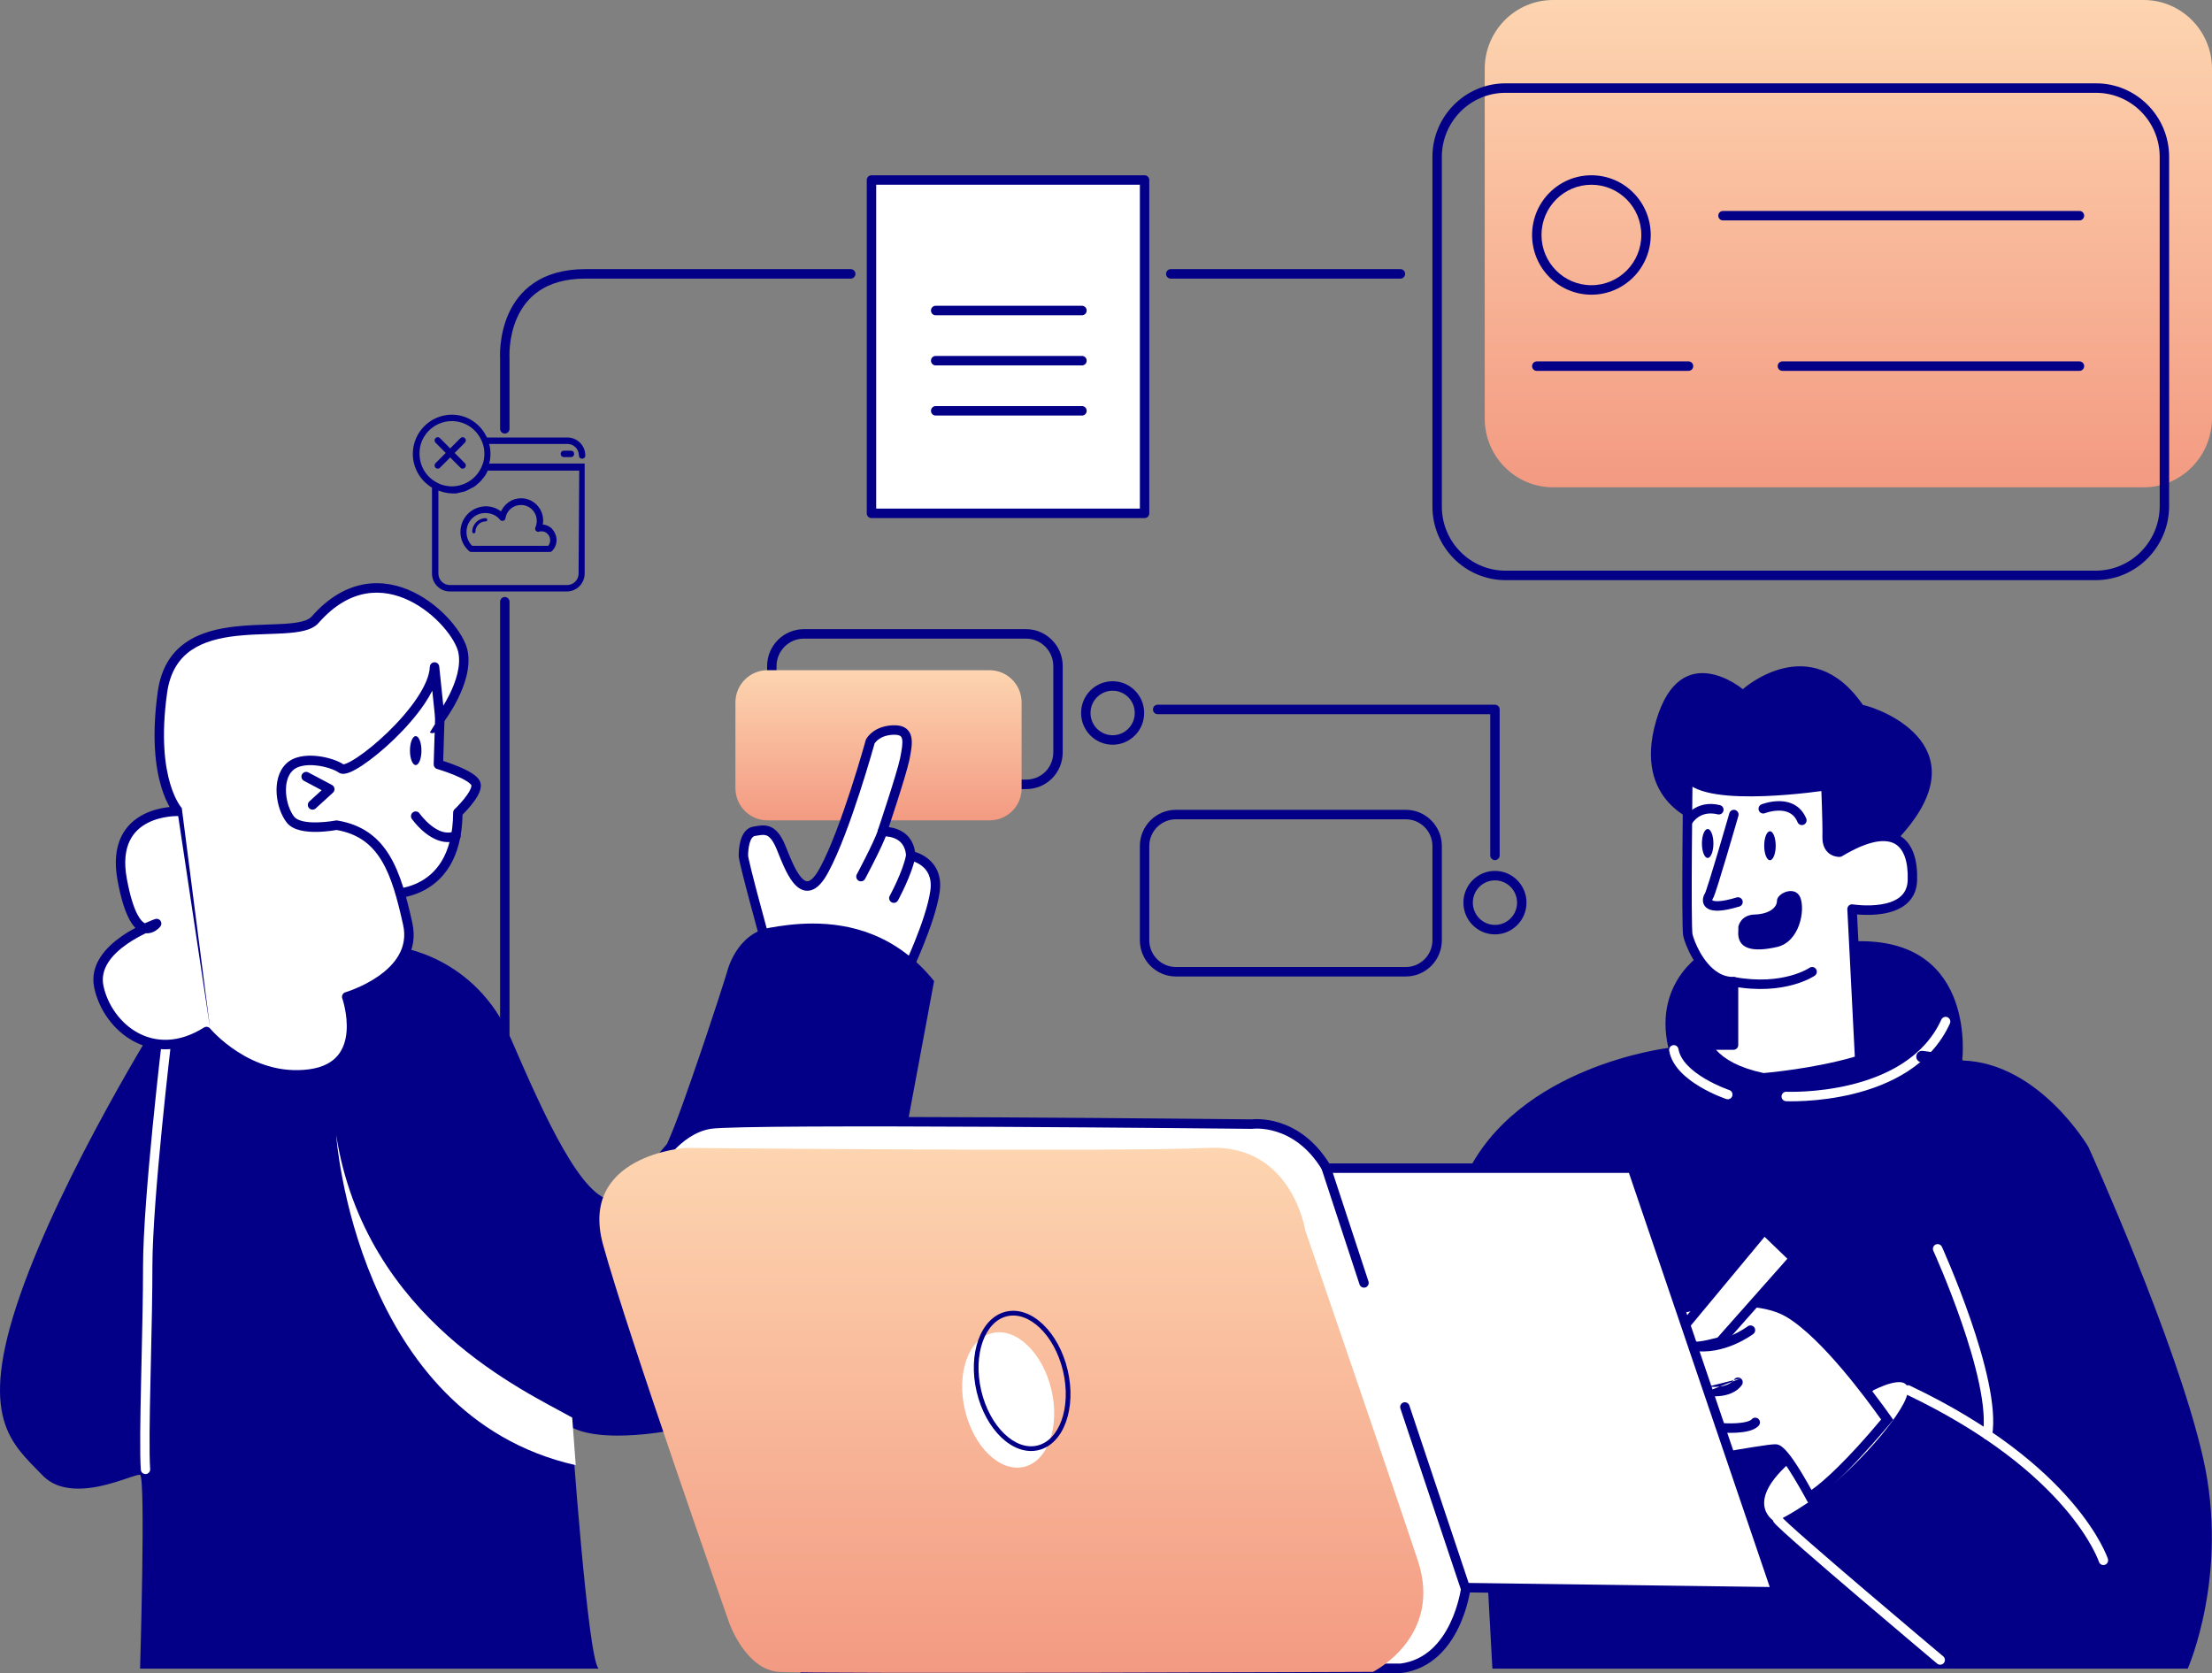 <svg width="460" height="348" viewBox="0 0 460 348" fill="none" xmlns="http://www.w3.org/2000/svg">
<rect x="0" y="0" width="460" height="348" fill="#808080" stroke="none"/>
<path fill-rule="evenodd" clip-rule="evenodd" d="M104.98 124.165C105.521 124.165 105.959 124.606 105.959 125.151V233.321C105.959 233.865 105.521 234.307 104.98 234.307C104.439 234.307 104 233.865 104 233.321V125.151C104 124.606 104.439 124.165 104.98 124.165Z" fill="#030087"/>
<path fill-rule="evenodd" clip-rule="evenodd" d="M105.957 74.409C105.957 74.408 105.957 74.408 105.957 74.408L105.957 74.409ZM104 74.505C104 74.497 103.999 74.487 103.999 74.477C103.997 74.438 103.994 74.383 103.992 74.313C103.987 74.172 103.983 73.971 103.984 73.718C103.986 73.212 104.011 72.495 104.099 71.638C104.274 69.928 104.703 67.629 105.729 65.316C106.758 62.997 108.396 60.647 110.988 58.88C113.584 57.111 117.07 55.974 121.718 55.974H176.913C176.914 55.974 176.914 55.974 176.914 56.96C176.914 57.946 176.914 57.946 176.913 57.946H121.718C117.399 57.946 114.309 58.998 112.086 60.513C109.858 62.031 108.432 64.06 107.518 66.12C106.601 68.185 106.209 70.265 106.047 71.84C105.967 72.624 105.945 73.276 105.943 73.728C105.942 73.953 105.946 74.129 105.95 74.245C105.952 74.303 105.954 74.346 105.955 74.374L105.957 74.403L105.957 74.408M104 74.505V89.183C104 89.728 104.439 90.169 104.98 90.169C105.521 90.169 105.959 89.728 105.959 89.183V74.475C105.959 74.453 105.958 74.431 105.957 74.409M177.893 56.96C177.893 57.504 177.454 57.946 176.913 57.946L176.914 56.96L176.913 55.974C177.454 55.974 177.893 56.415 177.893 56.96Z" fill="#030087"/>
<path fill-rule="evenodd" clip-rule="evenodd" d="M242.488 56.959C242.488 56.415 242.927 55.974 243.468 55.974H291.224C291.765 55.974 292.204 56.415 292.204 56.959C292.204 57.504 291.765 57.945 291.224 57.945H243.468C242.927 57.945 242.488 57.504 242.488 56.959Z" fill="#030087"/>
<path fill-rule="evenodd" clip-rule="evenodd" d="M239.765 147.547C239.765 147.002 240.203 146.561 240.744 146.561H310.885C311.426 146.561 311.864 147.002 311.864 147.547V177.899C311.864 178.443 311.426 178.884 310.885 178.884C310.344 178.884 309.905 178.443 309.905 177.899V148.533H240.744C240.203 148.533 239.765 148.091 239.765 147.547Z" fill="#030087"/>
<path fill-rule="evenodd" clip-rule="evenodd" d="M310.885 183.096C308.344 183.096 306.285 185.169 306.285 187.726C306.285 190.283 308.344 192.356 310.885 192.356C313.425 192.356 315.485 190.283 315.485 187.726C315.485 185.169 313.425 183.096 310.885 183.096ZM304.326 187.726C304.326 184.08 307.263 181.125 310.885 181.125C314.507 181.125 317.444 184.08 317.444 187.726C317.444 191.372 314.507 194.328 310.885 194.328C307.263 194.328 304.326 191.372 304.326 187.726Z" fill="#030087"/>
<path fill-rule="evenodd" clip-rule="evenodd" d="M231.379 143.652C228.838 143.652 226.779 145.725 226.779 148.282C226.779 150.839 228.838 152.912 231.379 152.912C233.919 152.912 235.979 150.839 235.979 148.282C235.979 145.725 233.919 143.652 231.379 143.652ZM224.82 148.282C224.82 144.636 227.757 141.681 231.379 141.681C235.001 141.681 237.938 144.636 237.938 148.282C237.938 151.928 235.001 154.884 231.379 154.884C227.757 154.884 224.82 151.928 224.82 148.282Z" fill="#030087"/>
<path fill-rule="evenodd" clip-rule="evenodd" d="M167.15 132.822C164.038 132.822 161.487 135.389 161.487 138.522V156.439C161.487 159.571 164.038 162.138 167.15 162.138H213.379C216.558 162.138 219.042 159.638 219.042 156.439V138.522C219.042 135.389 216.491 132.822 213.379 132.822H167.15ZM159.528 138.522C159.528 134.3 162.956 130.851 167.15 130.851H213.379C217.573 130.851 221 134.3 221 138.522V156.439C221 160.727 217.639 164.11 213.379 164.11H167.15C162.956 164.11 159.528 160.66 159.528 156.439V138.522Z" fill="#030087"/>
<path d="M205.807 170.612H159.578C155.925 170.612 152.936 167.604 152.936 163.927V146.077C152.936 142.4 155.925 139.391 159.578 139.391H205.807C209.46 139.391 212.449 142.4 212.449 146.077V163.993C212.449 167.67 209.46 170.612 205.807 170.612Z" fill="url(#paint0_linear)"/>
<path fill-rule="evenodd" clip-rule="evenodd" d="M244.53 170.394C241.484 170.394 239 172.894 239 175.96V195.548C239 198.614 241.484 201.114 244.53 201.114H292.353C295.399 201.114 297.883 198.614 297.883 195.548V175.96C297.883 172.894 295.399 170.394 292.353 170.394H244.53ZM237.042 175.96C237.042 171.806 240.403 168.423 244.53 168.423H292.353C296.481 168.423 299.842 171.806 299.842 175.96V195.548C299.842 199.703 296.481 203.086 292.353 203.086H244.53C240.403 203.086 237.042 199.703 237.042 195.548V175.96Z" fill="#030087"/>
<path d="M238.021 37.438H181.231V106.766H238.021V37.438Z" fill="white"/>
<path fill-rule="evenodd" clip-rule="evenodd" d="M180.252 37.438C180.252 36.894 180.69 36.452 181.231 36.452H238.021C238.562 36.452 239 36.894 239 37.438V106.766C239 107.31 238.562 107.752 238.021 107.752H181.231C180.69 107.752 180.252 107.31 180.252 106.766V37.438ZM182.211 38.424V105.78H237.042V38.424H182.211Z" fill="#030087"/>
<path d="M445.786 101.351H322.974C315.136 101.351 308.759 94.933 308.759 87.044V14.307C308.759 6.418 315.136 0 322.974 0H445.786C453.624 0 460 6.418 460 14.307V87.044C459.934 94.933 453.624 101.351 445.786 101.351Z" fill="url(#paint1_linear)"/>
<path fill-rule="evenodd" clip-rule="evenodd" d="M313.077 19.304C305.78 19.304 299.842 25.28 299.842 32.625V105.362C299.842 112.706 305.78 118.683 313.077 118.683H435.823C443.117 118.683 449.06 112.708 449.124 105.357V32.625C449.124 25.28 443.186 19.304 435.889 19.304H313.077ZM297.883 32.625C297.883 24.191 304.698 17.332 313.077 17.332H435.889C444.268 17.332 451.083 24.191 451.083 32.625V105.362L451.083 105.37C451.012 113.795 444.203 120.655 435.823 120.655H313.077C304.698 120.655 297.883 113.795 297.883 105.362V32.625Z" fill="#030087"/>
<path fill-rule="evenodd" clip-rule="evenodd" d="M193.602 64.581C193.602 64.037 194.041 63.595 194.582 63.595H225.003C225.543 63.595 225.982 64.037 225.982 64.581C225.982 65.126 225.543 65.567 225.003 65.567H194.582C194.041 65.567 193.602 65.126 193.602 64.581Z" fill="#030087"/>
<path fill-rule="evenodd" clip-rule="evenodd" d="M193.602 75.01C193.602 74.466 194.041 74.025 194.582 74.025H225.002C225.543 74.025 225.982 74.466 225.982 75.01C225.982 75.555 225.543 75.996 225.002 75.996H194.582C194.041 75.996 193.602 75.555 193.602 75.01Z" fill="#030087"/>
<path fill-rule="evenodd" clip-rule="evenodd" d="M193.602 85.44C193.602 84.895 194.041 84.454 194.582 84.454H225.002C225.543 84.454 225.982 84.895 225.982 85.44C225.982 85.984 225.543 86.425 225.002 86.425H194.582C194.041 86.425 193.602 85.984 193.602 85.44Z" fill="#030087"/>
<path fill-rule="evenodd" clip-rule="evenodd" d="M330.944 38.424C325.212 38.424 320.565 43.101 320.565 48.87C320.565 54.64 325.212 59.316 330.944 59.316C336.676 59.316 341.323 54.64 341.323 48.87C341.323 43.101 336.676 38.424 330.944 38.424ZM318.607 48.87C318.607 42.012 324.13 36.452 330.944 36.452C337.758 36.452 343.281 42.012 343.281 48.87C343.281 55.728 337.758 61.288 330.944 61.288C324.13 61.288 318.607 55.728 318.607 48.87Z" fill="#030087"/>
<path fill-rule="evenodd" clip-rule="evenodd" d="M357.33 44.859C357.33 44.315 357.769 43.873 358.309 43.873H432.435C432.976 43.873 433.415 44.315 433.415 44.859C433.415 45.404 432.976 45.845 432.435 45.845H358.309C357.769 45.845 357.33 45.404 357.33 44.859Z" fill="#030087"/>
<path fill-rule="evenodd" clip-rule="evenodd" d="M318.607 76.147C318.607 75.602 319.045 75.161 319.586 75.161H351.136C351.677 75.161 352.115 75.602 352.115 76.147C352.115 76.691 351.677 77.132 351.136 77.132H319.586C319.045 77.132 318.607 76.691 318.607 76.147Z" fill="#030087"/>
<path fill-rule="evenodd" clip-rule="evenodd" d="M369.684 76.147C369.684 75.602 370.123 75.161 370.664 75.161H432.435C432.976 75.161 433.415 75.602 433.415 76.147C433.415 76.691 432.976 77.132 432.435 77.132H370.664C370.123 77.132 369.684 76.691 369.684 76.147Z" fill="#030087"/>
<path d="M159.179 195.816C159.179 195.816 154.596 179.236 154.596 177.966C154.596 176.696 154.796 173.219 156.855 172.885C158.914 172.551 160.574 172.016 162.301 175.96C163.962 179.905 166.951 189.264 171.401 180.907C175.917 172.551 180.965 154.233 180.965 154.233C180.965 154.233 182.095 151.96 185.748 151.826C189.401 151.692 188.803 154.5 188.139 157.91C187.408 161.319 183.489 172.952 183.489 172.952C183.489 172.952 189.069 172.484 189.401 177.966C189.401 177.966 195.312 178.969 194.449 185.32C193.585 191.671 188.405 202.434 188.405 202.434L159.179 195.816Z" fill="white"/>
<path fill-rule="evenodd" clip-rule="evenodd" d="M187.216 153.063C187.006 152.923 186.592 152.781 185.783 152.811C184.17 152.87 183.173 153.394 182.592 153.854C182.296 154.088 182.098 154.315 181.978 154.473C181.932 154.533 181.898 154.583 181.875 154.62L181.85 154.707C181.812 154.845 181.755 155.047 181.681 155.307C181.534 155.827 181.318 156.578 181.045 157.505C180.5 159.36 179.725 161.92 178.808 164.742C176.982 170.363 174.568 177.109 172.263 181.376C171.132 183.497 169.939 184.825 168.574 185.171C167.085 185.548 165.89 184.669 165.059 183.685C164.209 182.68 163.495 181.294 162.905 179.978C162.526 179.131 162.169 178.243 161.858 177.471C161.692 177.056 161.538 176.675 161.402 176.351C160.579 174.475 159.883 173.929 159.375 173.747C158.84 173.556 158.286 173.647 157.332 173.805C157.229 173.822 157.123 173.84 157.011 173.858C156.587 173.927 156.183 174.344 155.894 175.348C155.625 176.284 155.576 177.362 155.576 177.966C155.576 177.96 155.576 177.962 155.577 177.972C155.58 177.996 155.588 178.066 155.612 178.204C155.642 178.376 155.689 178.605 155.75 178.886C155.872 179.448 156.049 180.189 156.263 181.052C156.69 182.777 157.261 184.962 157.834 187.112C158.406 189.261 158.978 191.371 159.408 192.944C159.622 193.731 159.801 194.383 159.926 194.838C159.94 194.889 159.954 194.938 159.966 194.984L187.855 201.299C187.984 201.02 188.147 200.665 188.336 200.246C188.831 199.147 189.5 197.616 190.195 195.889C191.598 192.406 193.065 188.228 193.479 185.186C193.858 182.396 192.773 180.897 191.657 180.047C191.074 179.602 190.459 179.321 189.983 179.151C189.747 179.066 189.551 179.011 189.418 178.978C189.352 178.962 189.301 178.951 189.27 178.944C189.255 178.941 189.244 178.939 189.239 178.938L189.237 178.938C189.236 178.938 189.236 178.937 189.235 178.937C188.787 178.86 188.451 178.482 188.423 178.026C188.351 176.832 188.001 176.032 187.568 175.48C187.13 174.921 186.56 174.557 185.962 174.32C185.361 174.083 184.755 173.984 184.29 173.947C184.06 173.929 183.871 173.926 183.743 173.928C183.679 173.929 183.631 173.931 183.602 173.932C183.587 173.933 183.577 173.934 183.571 173.934C183.571 173.934 183.57 173.934 183.57 173.934C183.57 173.934 183.569 173.934 183.569 173.934C183.569 173.934 183.568 173.934 183.568 173.934C183.568 173.934 183.568 173.934 183.568 173.934C183.24 173.961 182.92 173.82 182.718 173.559C182.514 173.297 182.456 172.95 182.562 172.635L183.489 172.952C182.562 172.635 182.562 172.635 182.562 172.635L182.606 172.505C182.635 172.419 182.677 172.293 182.731 172.131C182.839 171.807 182.995 171.34 183.184 170.769C183.562 169.627 184.074 168.069 184.608 166.406C185.683 163.06 186.825 159.36 187.18 157.711L187.202 157.594C187.361 156.779 187.504 156.044 187.587 155.379C187.676 154.673 187.683 154.133 187.602 153.735C187.528 153.367 187.394 153.181 187.216 153.063ZM184.834 172.022C184.897 171.83 184.967 171.619 185.042 171.393C185.422 170.247 185.935 168.683 186.472 167.012C187.537 163.696 188.718 159.882 189.096 158.117L189.1 158.099C189.11 158.049 189.12 157.999 189.129 157.949C189.284 157.158 189.439 156.36 189.531 155.625C189.628 154.85 189.666 154.057 189.522 153.343C189.372 152.6 189.013 151.895 188.296 151.418C187.611 150.962 186.731 150.803 185.712 150.841C183.672 150.915 182.278 151.594 181.381 152.304C180.938 152.655 180.626 153.006 180.42 153.278C180.317 153.414 180.24 153.531 180.186 153.619C180.159 153.664 180.138 153.701 180.122 153.73C180.114 153.745 180.107 153.757 180.102 153.767L180.095 153.781L180.092 153.787L180.09 153.791C180.09 153.791 180.089 153.792 180.965 154.233L180.089 153.792C180.061 153.849 180.039 153.908 180.022 153.969L180.965 154.233C180.022 153.969 180.022 153.969 180.022 153.969L180.021 153.972L180.008 154.02L179.965 154.173C179.927 154.308 179.871 154.508 179.798 154.765C179.652 155.28 179.438 156.025 179.167 156.945C178.625 158.787 177.856 161.329 176.946 164.13C175.119 169.756 172.751 176.346 170.54 180.436L170.538 180.442C169.443 182.497 168.595 183.132 168.096 183.259C167.721 183.354 167.231 183.213 166.551 182.408C165.889 181.625 165.267 180.453 164.69 179.167C164.322 178.346 164.001 177.545 163.703 176.803C163.53 176.372 163.365 175.96 163.203 175.576L163.197 175.563C162.294 173.5 161.298 172.342 160.03 171.889C158.983 171.515 157.889 171.705 157.026 171.856C156.912 171.876 156.803 171.895 156.699 171.912C155.063 172.177 154.338 173.666 154.012 174.801C153.667 176.004 153.617 177.3 153.617 177.966C153.617 178.143 153.651 178.361 153.683 178.547C153.72 178.757 153.773 179.015 153.837 179.309C153.965 179.897 154.146 180.66 154.362 181.529C154.794 183.271 155.368 185.469 155.942 187.622C156.515 189.777 157.089 191.891 157.519 193.467C157.734 194.254 157.913 194.908 158.038 195.364C158.101 195.592 158.15 195.771 158.184 195.893L158.236 196.079C158.236 196.079 158.236 196.08 159.179 195.816L158.236 196.08C158.332 196.43 158.612 196.698 158.964 196.778L188.19 203.396C188.633 203.497 189.088 203.276 189.286 202.864L188.405 202.434C189.286 202.864 189.286 202.864 189.286 202.864L189.286 202.863L189.29 202.855L189.302 202.831L189.347 202.737C189.386 202.655 189.443 202.534 189.515 202.379C189.66 202.069 189.868 201.619 190.12 201.06C190.623 199.943 191.303 198.387 192.011 196.629C193.414 193.142 194.969 188.763 195.419 185.453C195.903 181.892 194.465 179.714 192.84 178.475C192.053 177.875 191.245 177.509 190.639 177.293C190.52 177.25 190.407 177.213 190.304 177.181C190.126 175.978 189.699 175.015 189.106 174.259C188.404 173.364 187.517 172.817 186.679 172.486C186.016 172.223 185.368 172.089 184.834 172.022ZM181.836 154.685C181.835 154.686 181.835 154.686 181.836 154.684L181.836 154.685Z" fill="#030087"/>
<path fill-rule="evenodd" clip-rule="evenodd" d="M183.878 171.954C184.389 172.134 184.659 172.696 184.481 173.21C183.957 174.719 182.798 177.133 181.798 179.122C181.292 180.126 180.818 181.04 180.471 181.703C180.297 182.034 180.155 182.303 180.056 182.489C180.006 182.582 179.968 182.655 179.941 182.704L179.901 182.78C179.901 182.78 179.901 182.78 179.039 182.311L178.178 181.842L178.216 181.77C178.242 181.722 178.28 181.651 178.329 181.559C178.426 181.376 178.567 181.11 178.739 180.783C179.082 180.127 179.551 179.223 180.05 178.231C181.059 176.225 182.158 173.926 182.631 172.56C182.809 172.046 183.368 171.775 183.878 171.954ZM178.573 183.179C178.097 182.92 177.92 182.321 178.178 181.842L179.039 182.311L179.901 182.78C179.644 183.259 179.049 183.438 178.573 183.179Z" fill="#030087"/>
<path fill-rule="evenodd" clip-rule="evenodd" d="M189.565 176.927C190.098 177.018 190.457 177.527 190.366 178.064C190.045 179.971 189.117 182.293 188.308 184.082C187.897 184.989 187.507 185.782 187.218 186.349C187.074 186.633 186.955 186.86 186.872 187.017C186.83 187.096 186.797 187.157 186.775 187.199L186.749 187.248L186.742 187.261L186.739 187.265C186.739 187.265 186.739 187.266 185.881 186.791L186.739 187.265C186.478 187.742 185.882 187.917 185.409 187.654C184.935 187.392 184.762 186.793 185.022 186.316C185.022 186.316 185.022 186.316 185.022 186.316L185.024 186.313L185.029 186.303L185.052 186.26C185.073 186.222 185.103 186.165 185.143 186.09C185.222 185.941 185.336 185.723 185.475 185.45C185.753 184.903 186.13 184.138 186.525 183.265C187.327 181.494 188.159 179.37 188.435 177.734C188.526 177.197 189.031 176.836 189.565 176.927Z" fill="#030087"/>
<path d="M30.323 346.037C30.389 343.229 30.588 335.14 30.721 327.051C31.053 306.326 30.522 306.125 29.658 305.791C29.526 305.724 29.326 305.724 29.127 305.724C28.596 305.724 27.865 305.991 26.404 306.459C23.88 307.329 20.094 308.599 16.507 308.599C13.584 308.599 11.326 307.796 9.732 306.058C9.333 305.657 8.935 305.256 8.603 304.855C2.691 298.838 -2.822 293.155 5.282 269.69C13.584 245.823 32.05 215.538 34.175 212.128L82.928 197.955C84.655 198.222 98.803 200.696 105.577 216.407C113.614 235.126 120.854 250.636 127.829 250.636C128.36 250.636 128.958 250.502 129.489 250.302C136.663 247.561 139.784 239.338 144.766 225.031C149.615 211.058 152.205 202.501 152.271 202.434C152.338 202.301 154.131 195.013 160.375 193.944C162.832 193.543 165.821 193.142 169.142 193.142C178.973 193.142 187.209 196.885 193.519 204.306L187.607 236.062L137.792 296.899C136.663 297.1 132.81 297.635 128.758 297.635C124.707 297.635 121.651 297.1 119.659 296.03C119.526 295.963 119.327 295.896 119.194 295.896C118.995 295.896 118.795 295.963 118.662 296.03C118.33 296.231 118.197 296.565 118.197 296.899C118.197 297.033 119.061 309.2 120.19 321.435C121.651 337.413 122.648 343.563 123.312 346.037H30.323Z" fill="#030087"/>
<path d="M169.01 194.011C178.441 194.011 186.279 197.554 192.323 204.507L186.545 235.527L137.127 295.897C135.666 296.097 132.212 296.565 128.626 296.565C124.773 296.565 121.784 296.03 119.991 295.027C119.725 294.894 119.393 294.76 119.061 294.76C118.662 294.76 118.33 294.894 117.998 295.094C117.4 295.495 117.068 296.164 117.135 296.899C117.135 297.033 117.998 309.201 119.127 321.435C120.389 335.073 121.253 341.625 121.983 344.968H31.319C31.385 341.558 31.584 334.271 31.717 326.984C32.05 305.59 31.584 305.39 30.057 304.788C29.791 304.654 29.459 304.654 29.193 304.654C28.529 304.654 27.732 304.922 26.138 305.457C23.68 306.259 20.027 307.529 16.573 307.529C13.916 307.529 11.924 306.794 10.463 305.323C10.064 304.922 9.666 304.521 9.333 304.12C6.477 301.178 3.754 298.437 2.691 293.69C1.429 288.141 2.625 280.386 6.212 269.957C14.249 246.759 31.983 217.543 34.839 212.931L82.994 198.891C85.253 199.225 98.271 201.9 104.648 216.741C114.345 239.338 120.921 251.572 127.829 251.572C128.493 251.572 129.157 251.439 129.821 251.171C137.393 248.296 140.648 239.873 145.696 225.299C150.545 211.326 153.201 202.769 153.201 202.635C153.201 202.568 153.201 202.568 153.201 202.501C153.268 202.234 154.862 195.749 160.508 194.813C162.965 194.412 165.755 194.011 169.01 194.011ZM169.01 192.072C165.423 192.072 162.367 192.54 160.109 192.941C153.069 194.144 151.209 202.1 151.209 202.1C151.209 202.1 148.618 210.591 143.703 224.697C138.788 238.803 135.733 246.826 128.958 249.366C128.559 249.5 128.094 249.633 127.629 249.633C121.12 249.633 113.282 232.318 106.242 216.006C98.736 198.624 82.662 196.952 82.662 196.952L33.378 211.326C33.378 211.326 13.053 243.75 4.153 269.422C-4.748 295.027 2.492 300.242 8.802 306.794C10.861 308.933 13.518 309.602 16.308 309.602C21.887 309.602 27.732 306.727 28.994 306.727C29.061 306.727 29.127 306.727 29.127 306.727C30.323 307.195 29.127 347.04 29.127 347.04H124.507C122.249 345.502 118.862 296.833 118.862 296.833C121.319 298.17 124.972 298.571 128.426 298.571C133.408 298.571 137.991 297.769 137.991 297.769L188.205 236.463L194.25 204.039C186.345 194.211 176.648 192.072 169.01 192.072Z" fill="#030087"/>
<path fill-rule="evenodd" clip-rule="evenodd" d="M34.822 214.967C35.356 215.031 35.737 215.519 35.673 216.056L34.706 215.939L33.74 215.822C33.804 215.285 34.289 214.902 34.822 214.967ZM34.706 215.939C33.74 215.822 33.74 215.822 33.74 215.822L33.695 216.203C33.666 216.452 33.623 216.818 33.568 217.289C33.459 218.232 33.303 219.594 33.116 221.271C32.742 224.626 32.244 229.246 31.745 234.303C30.75 244.399 29.748 256.296 29.748 263.339C29.748 269.165 29.586 276.356 29.431 283.239C29.4 284.593 29.37 285.934 29.341 287.251C29.167 295.232 29.049 302.361 29.285 305.661C29.324 306.201 29.79 306.607 30.326 306.568C30.862 306.529 31.266 306.06 31.227 305.52C30.999 302.336 31.112 295.325 31.287 287.294C31.316 285.981 31.346 284.643 31.377 283.291C31.532 276.409 31.694 269.19 31.694 263.339C31.694 256.409 32.685 244.606 33.682 234.496C34.18 229.45 34.678 224.839 35.051 221.49C35.237 219.815 35.393 218.456 35.502 217.516C35.556 217.046 35.599 216.681 35.628 216.433L35.673 216.056C35.673 216.056 35.673 216.056 34.706 215.939Z" fill="white"/>
<path d="M118.995 294.827C109.43 289.412 76.02 274.57 69.909 236.062C69.909 236.062 73.961 294.359 119.725 304.722L118.995 294.827Z" fill="white"/>
<path d="M79.474 185.921C79.474 185.921 95.083 187.793 95.216 169.007C95.216 169.007 99.267 165.197 99.002 163.191C98.736 161.185 91.164 158.979 91.164 158.979L91.895 135.513L58.352 145.274L52.374 167.67L79.474 185.921Z" fill="white"/>
<path fill-rule="evenodd" clip-rule="evenodd" d="M92.496 134.735C92.743 134.928 92.884 135.229 92.874 135.544L92.166 158.258C92.314 158.305 92.479 158.359 92.659 158.419C93.387 158.662 94.366 159.009 95.358 159.422C96.342 159.832 97.377 160.323 98.199 160.86C98.609 161.129 98.999 161.43 99.307 161.764C99.606 162.088 99.902 162.524 99.973 163.061C100.082 163.885 99.749 164.734 99.385 165.414C99 166.132 98.475 166.851 97.966 167.476C97.453 168.106 96.935 168.667 96.547 169.068C96.411 169.209 96.29 169.331 96.19 169.43C96.101 174.056 95.084 177.514 93.538 180.086C91.944 182.739 89.824 184.388 87.717 185.399C85.618 186.406 83.538 186.779 81.993 186.903C81.218 186.965 80.57 186.966 80.112 186.95C79.883 186.943 79.7 186.931 79.572 186.921C79.508 186.915 79.457 186.911 79.422 186.907C79.404 186.905 79.389 186.904 79.379 186.903L79.366 186.901L79.361 186.901L79.359 186.9C79.359 186.9 79.358 186.9 79.474 185.921L79.358 186.9C79.205 186.882 79.058 186.827 78.929 186.741L51.83 168.49C51.481 168.255 51.32 167.822 51.428 167.414L57.406 145.018C57.495 144.685 57.751 144.423 58.08 144.327L91.623 134.566C91.924 134.479 92.248 134.541 92.496 134.735ZM79.81 184.961C79.905 184.968 80.029 184.975 80.178 184.98C80.574 184.993 81.147 184.993 81.837 184.938C83.223 184.826 85.053 184.493 86.874 183.619C88.685 182.75 90.492 181.345 91.862 179.065C93.235 176.781 94.204 173.559 94.237 169C94.238 168.73 94.351 168.472 94.547 168.287L94.548 168.286L94.555 168.279L94.586 168.25C94.613 168.224 94.654 168.185 94.706 168.134C94.811 168.031 94.962 167.88 95.143 167.693C95.506 167.317 95.984 166.8 96.451 166.226C96.922 165.648 97.36 165.039 97.66 164.478C97.976 163.888 98.052 163.511 98.032 163.329C98.029 163.323 98.003 163.248 97.871 163.105C97.714 162.934 97.469 162.734 97.131 162.513C96.459 162.073 95.551 161.636 94.609 161.244C93.675 160.855 92.744 160.525 92.043 160.291C91.694 160.174 91.404 160.083 91.202 160.02C91.101 159.989 91.023 159.965 90.97 159.949L90.91 159.931L90.896 159.927L90.892 159.926M79.81 184.961L53.502 167.244L59.155 146.067L90.874 136.837L90.185 158.948C90.171 159.398 90.462 159.801 90.892 159.926" fill="#030087"/>
<path fill-rule="evenodd" clip-rule="evenodd" d="M87.25 169.176C87.25 169.176 87.25 169.176 87.25 169.176C86.939 168.731 86.329 168.623 85.886 168.935C85.443 169.248 85.336 169.863 85.646 170.309L86.448 169.743C85.646 170.309 85.647 170.309 85.647 170.309L85.648 170.312L85.652 170.317L85.664 170.333C85.674 170.347 85.688 170.366 85.705 170.39C85.74 170.439 85.79 170.507 85.855 170.591C85.984 170.76 86.172 170.995 86.409 171.271C86.883 171.819 87.568 172.539 88.406 173.206C90.035 174.504 92.515 175.809 95.181 174.736C95.683 174.534 95.928 173.96 95.727 173.455C95.526 172.949 94.956 172.703 94.454 172.905C92.802 173.57 91.098 172.837 89.622 171.66C88.907 171.091 88.309 170.466 87.888 169.978C87.679 169.735 87.516 169.53 87.406 169.387C87.352 169.316 87.311 169.261 87.285 169.224C87.271 169.206 87.262 169.193 87.256 169.185L87.25 169.177L87.25 169.176Z" fill="#030087"/>
<path fill-rule="evenodd" clip-rule="evenodd" d="M62.799 161.06C63.052 160.579 63.644 160.394 64.123 160.648L69.038 163.255C69.32 163.405 69.513 163.684 69.553 164.003C69.593 164.322 69.476 164.641 69.239 164.857L65.653 168.133C65.252 168.499 64.632 168.469 64.269 168.066C63.906 167.662 63.936 167.039 64.336 166.673L66.887 164.343L63.209 162.392C62.731 162.138 62.547 161.542 62.799 161.06Z" fill="#030087"/>
<path d="M65.526 128.895C61.142 133.909 36.367 125.218 33.776 144.004C31.186 162.589 37.097 168.74 37.097 168.74C37.097 168.74 22.684 168.138 25.407 182.913C28.131 197.688 32.581 192.072 32.581 192.072C32.581 192.072 18.765 196.819 20.559 205.242C22.352 213.666 31.784 221.555 42.943 214.535C42.943 214.535 51.71 225.098 64.463 223.36C77.149 221.622 72.101 207.315 72.101 207.315C72.101 207.315 87.179 202.902 84.788 192.139C82.397 181.375 79.806 173.219 69.976 171.615C69.976 171.615 62.47 173.085 60.411 170.478C58.352 167.871 57.489 162.188 60.145 159.581C62.736 156.974 68.98 158.444 70.972 159.848C72.965 161.319 90.035 147.213 90.367 138.722L91.496 149.553C91.496 149.553 97.541 141.731 96.279 135.513C95.017 129.296 79.208 113.318 65.526 128.895Z" fill="white"/>
<path fill-rule="evenodd" clip-rule="evenodd" d="M93.598 129.012C95.521 131.197 96.873 133.517 97.238 135.316C97.938 138.765 96.611 142.531 95.237 145.304C94.538 146.716 93.8 147.924 93.237 148.778C92.955 149.206 92.716 149.547 92.546 149.783C92.462 149.901 92.394 149.993 92.346 150.056C92.323 150.088 92.304 150.112 92.291 150.129L92.276 150.149L92.27 150.157L92.27 150.158C92.269 150.158 92.269 150.158 91.496 149.553L92.27 150.158C92.024 150.475 91.612 150.611 91.227 150.501C90.843 150.39 90.564 150.056 90.522 149.656L89.896 143.648C89.437 144.558 88.891 145.469 88.288 146.365C86.56 148.932 84.283 151.498 81.971 153.732C79.658 155.966 77.281 157.897 75.335 159.186C74.367 159.826 73.471 160.331 72.724 160.628C72.352 160.776 71.974 160.89 71.616 160.927C71.281 160.962 70.812 160.946 70.405 160.652C69.586 160.078 67.71 159.397 65.684 159.191C63.621 158.981 61.807 159.303 60.838 160.278L60.829 160.287C59.792 161.304 59.355 163.031 59.487 164.962C59.618 166.881 60.297 168.75 61.178 169.865C61.49 170.26 62.088 170.586 62.993 170.795C63.877 170.998 64.92 171.059 65.947 171.039C66.966 171.019 67.931 170.92 68.644 170.826C68.999 170.779 69.289 170.734 69.488 170.7C69.588 170.684 69.665 170.67 69.716 170.661C69.742 170.656 69.761 170.652 69.773 170.65L69.786 170.648L69.789 170.647C69.902 170.625 70.019 170.623 70.133 170.642C75.349 171.493 78.694 174.115 81.007 177.928C83.278 181.671 84.551 186.555 85.743 191.924C87.069 197.891 83.496 202.036 79.903 204.57C78.093 205.848 76.216 206.767 74.799 207.366C74.219 207.611 73.712 207.804 73.315 207.947C73.419 208.332 73.539 208.819 73.652 209.382C73.938 210.804 74.188 212.747 74.015 214.77C73.843 216.793 73.241 218.96 71.761 220.75C70.268 222.557 67.965 223.875 64.595 224.337L64.594 224.337C57.913 225.247 52.3 222.931 48.395 220.431C46.44 219.18 44.897 217.873 43.842 216.878C43.391 216.452 43.027 216.082 42.758 215.796C37.16 219.039 31.907 218.78 27.776 216.549C23.525 214.253 20.553 209.921 19.601 205.449C18.567 200.592 22.071 196.954 25.342 194.687C26.294 194.026 27.262 193.456 28.159 192.978C27.68 192.494 27.23 191.849 26.808 191.031C25.944 189.358 25.133 186.831 24.444 183.093C23.735 179.246 24.123 176.291 25.203 174.037C26.283 171.782 28.007 170.333 29.782 169.41C31.547 168.492 33.383 168.083 34.759 167.9C34.941 167.875 35.116 167.855 35.282 167.838C34.744 166.902 34.096 165.525 33.528 163.625C32.327 159.608 31.495 153.278 32.806 143.868C33.489 138.917 35.661 135.684 38.659 133.61C41.612 131.569 45.279 130.713 48.869 130.305C51.193 130.041 53.592 129.959 55.777 129.884C56.932 129.844 58.027 129.806 59.02 129.745C60.494 129.654 61.758 129.513 62.77 129.257C63.795 128.998 64.435 128.651 64.79 128.244L64.792 128.242C68.335 124.208 72.079 122.151 75.759 121.512C79.43 120.874 82.936 121.663 85.985 123.143C89.03 124.621 91.653 126.802 93.598 129.012ZM37.057 169.725L37.054 169.725L37.032 169.724C37.01 169.724 36.975 169.723 36.929 169.723C36.836 169.722 36.695 169.722 36.514 169.728C36.153 169.74 35.633 169.772 35.017 169.854C33.775 170.02 32.178 170.383 30.681 171.162C29.193 171.935 27.823 173.106 26.967 174.894C26.11 176.682 25.718 179.192 26.37 182.733C27.043 186.382 27.809 188.694 28.546 190.123C29.176 191.344 29.736 191.829 30.115 192.016C30.737 191.735 31.262 191.52 31.636 191.373C31.831 191.298 31.985 191.24 32.092 191.201C32.145 191.181 32.187 191.166 32.216 191.156L32.25 191.144L32.26 191.141L32.263 191.14L32.264 191.139C32.264 191.139 32.264 191.139 32.581 192.072C33.346 192.687 33.346 192.687 33.346 192.688L33.344 192.689L33.342 192.693L33.336 192.7C33.331 192.706 33.325 192.714 33.318 192.722C33.303 192.739 33.284 192.761 33.261 192.788C33.215 192.84 33.15 192.91 33.068 192.99C32.907 193.149 32.67 193.356 32.37 193.549C31.886 193.861 31.167 194.173 30.318 194.093C29.172 194.64 27.789 195.384 26.453 196.31C23.264 198.522 20.757 201.469 21.516 205.036C22.358 208.988 24.998 212.811 28.702 214.811C32.352 216.782 37.125 217.032 42.423 213.699C42.838 213.438 43.38 213.525 43.694 213.903M43.694 213.903L43.697 213.906L43.712 213.924C43.726 213.94 43.748 213.967 43.779 214.002C43.84 214.072 43.935 214.177 44.06 214.313C44.312 214.584 44.688 214.974 45.181 215.439C46.169 216.37 47.615 217.595 49.446 218.767C53.113 221.115 58.26 223.21 64.331 222.383C67.304 221.976 69.128 220.853 70.256 219.489C71.398 218.107 71.912 216.372 72.064 214.601C72.215 212.83 71.996 211.088 71.732 209.773C71.6 209.119 71.46 208.58 71.353 208.207C71.299 208.02 71.254 207.876 71.223 207.78C71.208 207.732 71.196 207.696 71.188 207.673L71.18 207.649L71.178 207.645C71.178 207.644 71.178 207.645 71.178 207.645C71.088 207.389 71.107 207.107 71.23 206.865C71.352 206.624 71.569 206.444 71.827 206.368L71.828 206.368L71.834 206.366L71.861 206.358C71.885 206.351 71.924 206.339 71.975 206.323C72.077 206.29 72.23 206.24 72.425 206.172C72.815 206.037 73.375 205.83 74.04 205.548C75.376 204.984 77.119 204.127 78.779 202.956C82.127 200.594 84.897 197.15 83.832 192.354C82.633 186.96 81.415 182.383 79.336 178.956C77.323 175.639 74.501 173.395 69.983 172.615C69.935 172.624 69.877 172.634 69.81 172.645C69.591 172.682 69.279 172.731 68.898 172.781C68.139 172.881 67.099 172.988 65.985 173.01C64.878 173.031 63.658 172.971 62.556 172.717C61.474 172.468 60.362 172 59.645 171.092C58.466 169.599 57.684 167.323 57.533 165.097C57.382 162.885 57.841 160.469 59.458 158.879C61.08 157.251 63.68 157.005 65.882 157.23C68.051 157.45 70.22 158.166 71.423 158.965C71.536 158.952 71.726 158.905 72.004 158.794C72.573 158.568 73.341 158.146 74.258 157.538C76.084 156.33 78.368 154.479 80.614 152.31C82.86 150.14 85.037 147.679 86.666 145.259C88.314 142.811 89.316 140.526 89.388 138.684C89.409 138.167 89.822 137.754 90.335 137.737C90.849 137.72 91.288 138.105 91.341 138.62L92.19 146.765C92.6 146.094 93.051 145.3 93.484 144.425C94.817 141.733 95.881 138.479 95.319 135.711C95.053 134.401 93.956 132.392 92.132 130.319C90.331 128.272 87.909 126.266 85.135 124.919C82.364 123.575 79.273 122.902 76.092 123.455C72.921 124.006 69.558 125.793 66.26 129.547C65.52 130.393 64.426 130.871 63.248 131.169C62.056 131.471 60.645 131.62 59.14 131.713C58.039 131.781 56.893 131.82 55.714 131.86C53.585 131.932 51.349 132.008 49.088 132.264C45.612 132.659 42.326 133.466 39.768 135.235C37.256 136.973 35.359 139.697 34.746 144.139L34.746 144.141C33.468 153.316 34.296 159.354 35.403 163.057C35.957 164.91 36.583 166.186 37.055 166.984C37.292 167.383 37.491 167.663 37.624 167.838C37.691 167.925 37.741 167.985 37.772 168.021C37.787 168.039 37.798 168.05 37.803 168.056C37.804 168.058 37.805 168.059 37.806 168.059C37.806 168.06 37.806 168.059 37.806 168.059L37.805 168.058L37.803 168.057M37.057 169.725C37.057 169.725 37.057 169.725 37.058 169.725L37.057 169.725ZM71.355 158.969C71.355 158.969 71.358 158.969 71.364 158.969C71.358 158.969 71.355 158.969 71.355 158.969ZM32.581 192.072L33.346 192.687C33.618 192.344 33.632 191.863 33.382 191.505C33.131 191.147 32.676 190.998 32.264 191.139L32.581 192.072ZM31.82 191.452C31.82 191.451 31.82 191.451 31.819 191.453L31.82 191.452Z" fill="#030087"/>
<path d="M353.527 171.147C353.527 171.147 339.313 167.136 344.427 149.82C349.542 132.505 362.428 143.336 362.428 143.336C362.428 143.336 376.442 130.7 387.402 146.611C391.586 147.48 412.775 155.704 394.243 174.958L388.93 177.832L378.302 181.242L353.527 171.147Z" fill="#030087"/>
<path d="M311.283 346.037L305.77 244.887C316.265 222.758 346.819 218.948 347.084 218.948C347.35 218.948 347.616 218.747 347.749 218.546C347.881 218.346 347.948 218.012 347.881 217.744C344.959 204.975 353.992 199.292 355.387 198.49L384.745 196.819C385.476 196.752 386.206 196.752 386.871 196.752C393.579 196.752 398.76 198.758 402.214 202.635C408.258 209.521 407.063 220.285 407.063 220.418C407.063 220.686 407.129 220.953 407.262 221.154C407.461 221.354 407.727 221.488 407.992 221.488C422.937 221.956 432.834 238.068 433.432 239.004C434.162 240.675 451.83 279.852 457.144 303.384C461.993 324.778 455.616 342.628 454.221 346.037H311.283Z" fill="#030087"/>
<path d="M386.937 197.688C393.38 197.688 398.295 199.56 401.55 203.237C407.328 209.788 406.133 220.151 406.133 220.218C406.066 220.753 406.199 221.354 406.598 221.755C406.93 222.156 407.461 222.424 407.992 222.424C422.206 222.892 431.838 238.135 432.568 239.405C433.564 241.678 450.967 280.32 456.214 303.518C460.797 323.507 455.284 340.488 453.624 344.968H312.213L306.7 245.021C317.062 223.627 346.819 219.883 347.151 219.883C347.682 219.817 348.213 219.549 348.546 219.081C348.878 218.613 349.011 218.078 348.878 217.477C346.221 205.911 353.992 200.429 355.719 199.426L384.811 197.822C385.542 197.755 386.206 197.688 386.937 197.688ZM386.937 195.749C386.206 195.749 385.476 195.749 384.745 195.816L355.188 197.487C355.188 197.487 343.63 203.504 346.951 217.945C346.951 217.945 315.534 221.622 304.774 244.686L310.353 347.04H454.952C454.952 347.04 463.653 327.452 458.14 303.184C452.627 278.916 434.295 238.536 434.295 238.536C434.295 238.536 424.066 221.02 408.059 220.552C408.059 220.485 411.114 195.749 386.937 195.749Z" fill="#030087"/>
<path d="M398.361 213.131C396.834 216.474 392.118 218.814 386.671 220.485C377.572 223.293 366.612 224.162 366.612 224.162C359.97 222.758 356.516 220.217 354.856 217.343C351.8 211.994 355.254 205.576 356.782 203.103C357.18 202.501 357.446 202.1 357.446 202.1C357.446 202.1 380.228 200.562 385.675 200.763C385.741 200.763 385.808 200.763 385.874 200.763C390.922 201.03 402.413 204.172 398.361 213.131Z" fill="#030087"/>
<path fill-rule="evenodd" clip-rule="evenodd" d="M395.882 288.657C396.112 288.164 396.696 287.954 397.185 288.186C414.537 296.431 424.812 305.37 430.76 312.291C433.733 315.751 435.621 318.701 436.771 320.802C437.346 321.852 437.735 322.689 437.984 323.27C438.108 323.561 438.197 323.788 438.256 323.945C438.285 324.024 438.307 324.085 438.322 324.129C438.33 324.151 438.336 324.168 438.34 324.18L438.345 324.196L438.347 324.201L438.347 324.203C438.348 324.204 438.348 324.204 437.417 324.51L438.348 324.204C438.516 324.722 438.235 325.279 437.721 325.447C437.207 325.616 436.654 325.334 436.486 324.817L436.486 324.816L436.485 324.812C436.483 324.807 436.479 324.796 436.474 324.781C436.464 324.752 436.447 324.704 436.422 324.639C436.374 324.51 436.296 324.311 436.184 324.049C435.96 323.524 435.598 322.745 435.055 321.753C433.969 319.769 432.159 316.933 429.278 313.581C423.52 306.881 413.47 298.104 396.349 289.969C395.86 289.737 395.651 289.149 395.882 288.657Z" fill="white"/>
<path fill-rule="evenodd" clip-rule="evenodd" d="M369.048 315.256C369.467 314.912 370.084 314.975 370.426 315.397C370.627 315.644 371.283 316.283 372.369 317.274C373.427 318.24 374.83 319.485 376.461 320.912C379.723 323.766 383.88 327.336 387.977 330.828C392.073 334.32 396.104 337.732 399.112 340.272C400.616 341.542 401.864 342.594 402.736 343.328C403.172 343.695 403.514 343.982 403.747 344.178L404.103 344.478C404.103 344.478 404.103 344.478 403.476 345.235C402.848 345.992 402.848 345.992 402.848 345.992L402.491 345.691C402.257 345.495 401.915 345.207 401.479 344.84C400.607 344.105 399.358 343.053 397.853 341.783C394.844 339.242 390.81 335.827 386.711 332.332C382.612 328.838 378.447 325.263 375.176 322.4C373.541 320.97 372.126 319.714 371.053 318.735C370.009 317.781 369.223 317.031 368.909 316.643C368.567 316.221 368.629 315.6 369.048 315.256ZM404.228 345.867C403.881 346.285 403.263 346.34 402.848 345.992L403.476 345.235L404.103 344.478C404.518 344.827 404.574 345.449 404.228 345.867Z" fill="white"/>
<path fill-rule="evenodd" clip-rule="evenodd" d="M402.537 258.832C403.029 258.606 403.61 258.824 403.835 259.319L402.944 259.728L402.054 260.138C401.829 259.643 402.045 259.058 402.537 258.832ZM402.944 259.728C402.054 260.138 402.053 260.138 402.054 260.138L402.062 260.156L402.087 260.213C402.11 260.264 402.144 260.34 402.189 260.44C402.278 260.64 402.408 260.935 402.574 261.316C402.906 262.077 403.378 263.179 403.939 264.538C405.061 267.256 406.536 270.998 407.947 275.094C409.36 279.193 410.703 283.63 411.57 287.742C412.441 291.881 412.806 295.585 412.341 298.268C412.248 298.804 412.605 299.315 413.138 299.408C413.671 299.502 414.178 299.143 414.271 298.606C414.802 295.539 414.37 291.53 413.486 287.333C412.596 283.11 411.225 278.588 409.798 274.448C408.37 270.304 406.88 266.524 405.748 263.781C405.182 262.41 404.704 261.296 404.368 260.524C404.2 260.138 404.067 259.838 403.976 259.634C403.931 259.531 403.896 259.453 403.872 259.4L403.845 259.34L403.835 259.319C403.835 259.318 403.835 259.319 402.944 259.728Z" fill="white"/>
<path d="M397.697 183.114C397.431 191.069 385.144 189.064 385.144 189.064L385.741 200.763L386.738 220.485C377.638 223.293 366.679 224.162 366.679 224.162C360.036 222.758 356.583 220.218 354.922 217.343H360.501V204.173C359.107 204.173 357.845 203.772 356.782 203.103C353.195 200.897 351.335 195.95 351.003 194.479C350.605 192.54 351.003 161.52 351.003 161.52C354.988 167.202 379.697 163.392 379.697 163.392C379.697 163.392 380.029 170.812 379.963 174.088C379.896 177.364 382.553 177.231 382.553 177.231C393.911 170.411 397.963 175.091 397.697 183.114Z" fill="white"/>
<path fill-rule="evenodd" clip-rule="evenodd" d="M350.713 160.578C351.118 160.452 351.559 160.602 351.803 160.951C352.153 161.45 352.787 161.918 353.754 162.321C354.713 162.719 355.921 163.021 357.316 163.235C360.104 163.663 363.496 163.722 366.809 163.602C370.114 163.482 373.301 163.185 375.665 162.919C376.846 162.785 377.819 162.66 378.496 162.567C378.835 162.521 379.099 162.484 379.278 162.458C379.368 162.444 379.436 162.434 379.482 162.427L379.533 162.42L379.548 162.417C379.548 162.417 379.549 162.417 379.559 162.486L379.549 162.417C379.823 162.375 380.103 162.452 380.318 162.629C380.533 162.807 380.663 163.068 380.675 163.347L379.697 163.392C380.675 163.347 380.675 163.347 380.675 163.347L380.69 163.675C380.699 163.885 380.711 164.188 380.726 164.562C380.757 165.311 380.796 166.344 380.834 167.479C380.908 169.741 380.976 172.44 380.942 174.108C380.928 174.793 381.057 175.224 381.202 175.494C381.344 175.76 381.53 175.924 381.718 176.031C381.914 176.144 382.122 176.2 382.289 176.226C382.296 176.227 382.304 176.228 382.311 176.229C387.895 172.93 392.097 172.17 394.954 173.742C397.878 175.351 398.811 179.069 398.676 183.147C398.6 185.433 397.639 187.071 396.225 188.178C394.851 189.253 393.106 189.787 391.473 190.046C389.829 190.307 388.21 190.303 387.014 190.237C386.709 190.22 386.429 190.199 386.181 190.177L386.719 200.713L387.716 220.435C387.739 220.886 387.454 221.295 387.025 221.428C382.407 222.853 377.336 223.781 373.437 224.352C371.484 224.638 369.817 224.836 368.637 224.963C368.047 225.026 367.578 225.071 367.257 225.101C367.096 225.116 366.971 225.127 366.887 225.134L366.79 225.142L366.765 225.144L366.758 225.145L366.756 225.145C366.756 225.145 366.755 225.145 366.679 224.162L366.755 225.145C366.662 225.152 366.569 225.146 366.477 225.127C359.68 223.69 355.926 221.042 354.075 217.839C353.899 217.534 353.898 217.157 354.073 216.851C354.248 216.546 354.572 216.357 354.922 216.357H359.522V205.099C358.322 204.953 357.223 204.542 356.267 203.942C354.276 202.715 352.814 200.768 351.82 199.001C350.823 197.23 350.237 195.536 350.048 194.697L350.044 194.679C350.002 194.475 349.978 194.169 349.96 193.846C349.94 193.497 349.923 193.054 349.91 192.532C349.882 191.488 349.865 190.11 349.856 188.517C349.837 185.33 349.849 181.266 349.874 177.266C349.899 173.265 349.937 169.326 349.968 166.387C349.983 164.917 349.997 163.697 350.007 162.845C350.013 162.419 350.017 162.084 350.019 161.856L350.024 161.507C350.024 161.507 350.024 161.507 351.003 161.52L350.024 161.507C350.029 161.08 350.308 160.705 350.713 160.578ZM351.957 163.629C351.948 164.39 351.938 165.332 351.926 166.408C351.895 169.345 351.858 173.282 351.833 177.279C351.808 181.276 351.796 185.331 351.814 188.505C351.824 190.093 351.841 191.456 351.868 192.48C351.881 192.992 351.897 193.414 351.915 193.733C351.924 193.893 351.934 194.022 351.943 194.12C351.948 194.17 351.952 194.208 351.956 194.237C351.959 194.257 351.96 194.269 351.961 194.275C352.109 194.916 352.618 196.42 353.524 198.029C354.439 199.654 355.699 201.282 357.293 202.262L357.301 202.267C358.215 202.842 359.298 203.187 360.501 203.187C361.042 203.187 361.481 203.628 361.481 204.173V217.343C361.481 217.887 361.042 218.329 360.501 218.329H356.844C358.592 220.291 361.613 222.064 366.741 223.168C366.821 223.161 366.934 223.151 367.078 223.138C367.391 223.109 367.85 223.064 368.429 223.002C369.589 222.878 371.231 222.683 373.155 222.401C376.802 221.867 381.437 221.023 385.721 219.763L384.763 200.814L384.165 189.114C384.15 188.817 384.27 188.528 384.49 188.33C384.71 188.131 385.008 188.043 385.3 188.091C385.3 188.091 385.3 188.091 385.3 188.091L385.144 189.064C385.3 188.091 385.3 188.091 385.3 188.091L385.304 188.091L385.326 188.095C385.346 188.098 385.377 188.102 385.418 188.108C385.501 188.12 385.625 188.136 385.785 188.155C386.105 188.192 386.566 188.238 387.121 188.268C388.238 188.33 389.707 188.33 391.168 188.098C392.641 187.864 394.017 187.408 395.022 186.621C395.986 185.867 396.662 184.772 396.718 183.081C396.718 183.081 396.718 183.081 396.718 183.081C396.849 179.136 395.889 176.503 394.014 175.471C392.116 174.427 388.7 174.688 383.055 178.077C382.917 178.16 382.762 178.207 382.602 178.215L382.553 177.231C382.602 178.215 382.601 178.215 382.601 178.215L382.6 178.215L382.597 178.215L382.591 178.216L382.575 178.216C382.563 178.217 382.549 178.217 382.532 178.217C382.499 178.217 382.455 178.217 382.402 178.215C382.298 178.211 382.156 178.2 381.989 178.174C381.66 178.123 381.208 178.008 380.748 177.744C380.28 177.476 379.814 177.059 379.477 176.429C379.142 175.803 378.964 175.022 378.984 174.068C379.016 172.461 378.951 169.812 378.876 167.544C378.839 166.415 378.799 165.388 378.769 164.642C378.768 164.601 378.766 164.56 378.764 164.521C378.763 164.521 378.761 164.521 378.759 164.521C378.069 164.615 377.081 164.743 375.883 164.878C373.489 165.148 370.25 165.45 366.88 165.572C363.518 165.694 359.986 165.64 357.02 165.184C355.538 164.956 354.162 164.623 353.006 164.143C352.64 163.991 352.288 163.82 351.957 163.629Z" fill="#030087"/>
<path fill-rule="evenodd" clip-rule="evenodd" d="M347.916 217.374C348.449 217.283 348.955 217.643 349.046 218.18C349.251 219.389 349.942 220.533 350.96 221.595C351.976 222.655 353.266 223.581 354.563 224.349C355.856 225.114 357.124 225.705 358.071 226.105C358.543 226.304 358.934 226.455 359.204 226.556C359.339 226.606 359.443 226.644 359.513 226.668C359.548 226.68 359.575 226.689 359.592 226.695L359.61 226.701L359.614 226.703C360.127 226.874 360.406 227.432 360.235 227.948C360.065 228.465 359.511 228.746 358.998 228.574L359.306 227.639C358.998 228.574 358.998 228.574 358.998 228.574L358.994 228.573L358.987 228.571L358.961 228.562C358.939 228.554 358.908 228.544 358.868 228.53C358.787 228.501 358.672 228.46 358.525 228.405C358.232 228.296 357.815 228.135 357.313 227.923C356.311 227.5 354.96 226.871 353.57 226.048C352.185 225.228 350.732 224.198 349.55 222.964C348.37 221.733 347.409 220.244 347.115 218.511C347.024 217.975 347.383 217.466 347.916 217.374Z" fill="white"/>
<path fill-rule="evenodd" clip-rule="evenodd" d="M405.013 211.567C405.505 211.793 405.721 212.378 405.495 212.873C401.489 221.675 392.837 225.679 385.4 227.502C381.662 228.418 378.174 228.798 375.623 228.95C374.346 229.026 373.301 229.045 372.572 229.045C372.207 229.045 371.921 229.04 371.725 229.035C371.627 229.032 371.551 229.03 371.499 229.028L371.439 229.026L371.422 229.025L371.417 229.025L371.416 229.025C371.415 229.025 371.415 229.025 371.461 228.04L371.415 229.025C370.875 228.999 370.457 228.538 370.482 227.994C370.508 227.45 370.966 227.03 371.506 227.055C371.506 227.055 371.506 227.055 371.506 227.055L371.506 227.055L371.507 227.055L371.507 227.055C371.507 227.055 371.507 227.055 371.506 227.055M371.507 227.055L371.509 227.055L371.52 227.056L371.57 227.058C371.615 227.059 371.683 227.062 371.773 227.064C371.955 227.068 372.224 227.073 372.572 227.073C373.267 227.073 374.274 227.055 375.508 226.982C377.978 226.835 381.343 226.467 384.937 225.586C392.162 223.815 400.082 220.031 403.714 212.052C403.94 211.557 404.521 211.34 405.013 211.567" fill="white"/>
<path fill-rule="evenodd" clip-rule="evenodd" d="M398.504 219.624C398.573 218.965 399.16 218.487 399.815 218.556L399.69 219.75C399.815 218.556 399.814 218.556 399.815 218.556L399.819 218.557L399.829 218.558L399.864 218.562C399.895 218.565 399.939 218.57 399.997 218.577C400.112 218.591 400.279 218.611 400.49 218.638C400.912 218.693 401.512 218.776 402.227 218.891C403.654 219.12 405.56 219.479 407.443 219.996C408.078 220.17 408.452 220.83 408.279 221.469C408.106 222.109 407.45 222.486 406.815 222.311C405.045 221.825 403.231 221.482 401.851 221.261C401.164 221.15 400.588 221.07 400.186 221.018C399.986 220.992 399.828 220.973 399.722 220.961C399.669 220.955 399.629 220.95 399.602 220.947L399.573 220.944L399.565 220.943C398.91 220.874 398.435 220.283 398.504 219.624Z" fill="#030087"/>
<path d="M369.136 316.488C369.136 316.488 362.959 313.212 370.996 305.323C379.033 297.434 389.594 289.144 389.594 289.144C389.594 289.144 396.767 285.334 396.767 289.144C396.767 292.955 387.003 304.12 380.228 309.401C373.453 314.683 369.136 316.488 369.136 316.488Z" fill="white"/>
<path d="M376.376 311.273C370.996 301.379 369.601 301.379 369.136 301.379C367.94 301.379 360.568 302.649 357.977 303.05L346.287 272.899C348.678 272.23 355.055 270.76 361.298 270.76C365.881 270.76 369.468 271.562 372.059 273.099C380.096 277.913 390.258 292.153 392.45 295.295C388.797 299.707 380.361 309.201 376.376 311.273Z" fill="white"/>
<path d="M361.232 269.757V271.695C365.616 271.695 369.07 272.431 371.527 273.902C378.966 278.381 388.332 291.217 391.188 295.228C384.28 303.518 379.232 308.131 376.708 309.869C371.461 300.376 370.066 300.376 369.07 300.376C367.874 300.376 361.896 301.379 358.509 301.98L347.483 273.634C350.339 272.899 355.785 271.762 361.166 271.762L361.232 269.757ZM361.232 269.757C353.062 269.757 344.959 272.23 344.959 272.23L357.313 304.12C357.313 304.12 367.741 302.315 369.136 302.315C370.531 302.315 375.977 312.476 375.977 312.476C380.826 310.939 393.712 295.295 393.712 295.295C393.712 295.295 381.822 277.846 372.524 272.297C369.468 270.425 365.35 269.757 361.232 269.757Z" fill="#030087"/>
<path fill-rule="evenodd" clip-rule="evenodd" d="M363.432 275.856C363.863 275.528 364.477 275.614 364.803 276.048C365.129 276.483 365.044 277.101 364.612 277.429L364.022 276.643C364.612 277.429 364.612 277.429 364.612 277.429L364.609 277.431L364.604 277.435L364.588 277.448C364.574 277.458 364.555 277.472 364.53 277.49C364.481 277.526 364.41 277.576 364.32 277.639C364.138 277.765 363.876 277.94 363.543 278.145C362.879 278.555 361.927 279.089 360.771 279.588C358.473 280.579 355.282 281.469 351.902 280.89C351.368 280.799 351.01 280.29 351.1 279.753C351.191 279.216 351.697 278.855 352.23 278.947C355.093 279.437 357.881 278.69 359.999 277.776C361.051 277.322 361.918 276.836 362.52 276.464C362.82 276.279 363.053 276.123 363.208 276.015C363.286 275.961 363.344 275.92 363.382 275.892C363.401 275.879 363.414 275.869 363.423 275.863L363.431 275.856L363.432 275.856C363.431 275.856 363.432 275.856 363.432 275.856Z" fill="#030087"/>
<path fill-rule="evenodd" clip-rule="evenodd" d="M361.999 286.67C362.439 286.985 362.543 287.6 362.23 288.044C361.084 289.668 359.144 290.182 357.711 290.342C356.969 290.424 356.293 290.419 355.806 290.394C355.56 290.382 355.359 290.364 355.217 290.349C355.146 290.342 355.09 290.335 355.049 290.33C355.029 290.327 355.013 290.325 355.001 290.324L354.987 290.322L354.982 290.321L354.979 290.32C354.979 290.32 354.979 290.32 355.121 289.345M355.262 288.37L355.267 288.37L355.296 288.374C355.322 288.377 355.364 288.383 355.42 288.388C355.532 288.4 355.698 288.415 355.904 288.425C356.319 288.446 356.885 288.45 357.496 288.382C358.77 288.24 359.986 287.819 360.633 286.902C360.946 286.458 361.558 286.354 361.999 286.67" fill="#030087"/>
<path fill-rule="evenodd" clip-rule="evenodd" d="M365.661 295.086C366.069 295.443 366.112 296.066 365.757 296.476C365.223 297.095 364.392 297.42 363.653 297.611C362.877 297.811 362.011 297.911 361.225 297.958C360.433 298.007 359.689 298.004 359.146 297.99C358.873 297.983 358.649 297.973 358.492 297.965C358.413 297.961 358.351 297.957 358.308 297.954L358.257 297.951L358.243 297.95L358.238 297.949C358.238 297.949 358.237 297.949 358.309 296.972L358.237 297.949C357.698 297.909 357.293 297.436 357.333 296.893C357.373 296.35 357.842 295.943 358.381 295.983C358.382 295.983 358.381 295.983 358.381 295.983L358.309 296.966C358.382 295.983 358.382 295.983 358.381 295.983L358.383 295.983L358.393 295.984L358.433 295.986C358.469 295.989 358.524 295.992 358.595 295.996C358.737 296.003 358.943 296.013 359.196 296.019C359.703 296.032 360.387 296.034 361.106 295.99C361.832 295.946 362.56 295.858 363.166 295.701C363.809 295.535 364.149 295.333 364.279 295.183C364.634 294.772 365.252 294.728 365.661 295.086Z" fill="#030087"/>
<path d="M349.21 277.044L366.878 255.784L373.055 261.734L357.712 279.049C357.712 279.049 353.062 280.387 352.066 279.919C351.003 279.384 349.21 277.044 349.21 277.044Z" fill="white"/>
<path fill-rule="evenodd" clip-rule="evenodd" d="M366.824 254.8C367.094 254.785 367.359 254.883 367.555 255.072L373.732 261.022C374.113 261.389 374.137 261.994 373.786 262.39L358.443 279.706C358.319 279.845 358.159 279.946 357.981 279.997L357.712 279.049C357.981 279.997 357.981 279.997 357.981 279.997L357.979 279.998L357.965 280.002L357.924 280.014C357.888 280.024 357.835 280.038 357.769 280.057C357.636 280.093 357.446 280.145 357.216 280.205C356.756 280.325 356.128 280.482 355.466 280.624C354.809 280.765 354.095 280.896 353.468 280.961C353.156 280.993 352.843 281.011 352.559 281.001C352.298 280.991 351.957 280.955 351.652 280.812C351.644 280.808 351.636 280.804 351.628 280.8C351.235 280.603 350.842 280.279 350.508 279.969C350.159 279.645 349.812 279.278 349.51 278.939C349.207 278.599 348.939 278.277 348.748 278.041C348.652 277.923 348.575 277.826 348.521 277.757C348.494 277.723 348.473 277.696 348.458 277.677L348.441 277.655L348.435 277.647L348.435 277.646C348.435 277.646 348.434 277.646 349.21 277.044L348.435 277.646C348.154 277.28 348.164 276.766 348.459 276.411L366.127 255.152C366.3 254.942 366.553 254.815 366.824 254.8ZM350.479 277.054C350.622 277.226 350.789 277.421 350.968 277.622C351.247 277.935 351.549 278.253 351.835 278.519C352.108 278.772 352.322 278.935 352.463 279.015C352.484 279.019 352.536 279.027 352.63 279.03C352.791 279.036 353.005 279.027 353.268 279C353.794 278.945 354.429 278.83 355.058 278.695C355.683 278.561 356.281 278.413 356.723 278.297C356.902 278.25 357.054 278.209 357.173 278.177L371.695 261.788L366.957 257.225L350.479 277.054Z" fill="#030087"/>
<path fill-rule="evenodd" clip-rule="evenodd" d="M351.975 171.119C351.698 171.584 351.101 171.736 350.637 171.46C350.172 171.183 350.018 170.578 350.293 170.11L351.12 170.602C350.293 170.11 350.293 170.109 350.294 170.109L350.294 170.107L350.296 170.105L350.299 170.1L350.308 170.085C350.315 170.073 350.324 170.059 350.335 170.041C350.357 170.007 350.388 169.961 350.427 169.905C350.504 169.794 350.616 169.645 350.764 169.472C351.059 169.129 351.502 168.688 352.107 168.285C353.34 167.465 355.194 166.841 357.677 167.447C358.202 167.576 358.525 168.109 358.398 168.638C358.27 169.167 357.741 169.492 357.215 169.363C355.315 168.9 354.014 169.38 353.187 169.93C352.763 170.212 352.45 170.523 352.247 170.761C352.146 170.879 352.073 170.977 352.028 171.041C352.006 171.073 351.99 171.096 351.982 171.109L351.975 171.119Z" fill="#030087"/>
<path fill-rule="evenodd" clip-rule="evenodd" d="M366.679 168.205L366.318 167.288C365.815 167.489 365.569 168.061 365.768 168.568C365.967 169.074 366.535 169.322 367.038 169.122L367.038 169.122L367.037 169.122L367.045 169.119C367.052 169.117 367.065 169.112 367.083 169.105C367.119 169.092 367.176 169.072 367.25 169.047C367.4 168.997 367.62 168.929 367.892 168.86C368.44 168.722 369.175 168.589 369.95 168.589C370.727 168.589 371.498 168.723 372.161 169.076C372.804 169.419 373.399 169.995 373.811 170.991C374.019 171.493 374.593 171.731 375.092 171.522C375.591 171.312 375.828 170.735 375.62 170.233C375.035 168.821 374.128 167.894 373.077 167.334C372.046 166.784 370.932 166.617 369.95 166.617C368.965 166.617 368.064 166.785 367.417 166.948C367.091 167.03 366.823 167.112 366.634 167.175C366.54 167.207 366.464 167.233 366.411 167.253C366.384 167.263 366.363 167.271 366.347 167.277L366.328 167.284L366.322 167.287L366.32 167.288L366.319 167.288C366.319 167.288 366.318 167.288 366.679 168.205ZM367.037 169.122C367.037 169.122 367.037 169.122 367.037 169.122L367.037 169.122Z" fill="#030087"/>
<path fill-rule="evenodd" clip-rule="evenodd" d="M360.84 168.461C361.36 168.613 361.659 169.159 361.509 169.682L360.568 169.408L359.627 169.134C359.777 168.611 360.32 168.31 360.84 168.461ZM356.199 186.874C356.142 186.962 356.091 187.1 356.086 187.202C356.085 187.243 356.085 187.243 356.094 187.246C356.097 187.248 356.101 187.249 356.106 187.253C356.191 187.313 356.516 187.465 357.368 187.425C358.199 187.386 359.414 187.171 361.151 186.648C361.669 186.492 362.215 186.789 362.37 187.31C362.525 187.832 362.23 188.381 361.712 188.537C359.895 189.084 358.511 189.345 357.459 189.394C356.429 189.442 355.587 189.293 354.984 188.869C354.315 188.398 354.104 187.712 354.129 187.119C354.152 186.575 354.364 186.09 354.572 185.776C354.579 185.765 354.587 185.754 354.595 185.743C354.585 185.756 354.578 185.767 354.572 185.776C354.565 185.786 354.562 185.793 354.561 185.792C354.561 185.792 354.581 185.752 354.624 185.645C354.679 185.506 354.751 185.31 354.838 185.059C355.011 184.56 355.233 183.878 355.487 183.071C355.995 181.459 356.624 179.374 357.238 177.307C357.852 175.242 358.449 173.198 358.893 171.671C359.115 170.908 359.298 170.273 359.426 169.83C359.49 169.608 359.541 169.434 359.575 169.316L359.627 169.134C359.627 169.134 359.627 169.134 360.568 169.408C361.509 169.682 361.509 169.682 361.509 169.682L361.456 169.865C361.422 169.984 361.372 170.158 361.307 170.38C361.179 170.824 360.995 171.46 360.773 172.225C360.328 173.754 359.73 175.801 359.115 177.872C358.5 179.942 357.867 182.039 357.354 183.668C357.098 184.481 356.869 185.184 356.687 185.71C356.596 185.972 356.513 186.199 356.442 186.378C356.392 186.504 356.307 186.714 356.199 186.874Z" fill="#030087"/>
<path d="M361.498 192.74C361.498 192.74 361.896 190.334 364.819 190.2C367.741 190.133 369.535 188.863 369.535 187.325C369.535 185.788 373.321 184.049 374.383 186.657C375.446 189.264 374.251 195.882 369.535 196.952C364.819 198.022 361.099 197.621 361.498 193.476" fill="#030087"/>
<path fill-rule="evenodd" clip-rule="evenodd" d="M377.647 201.54C377.954 201.988 377.842 202.602 377.397 202.911L376.841 202.1C377.397 202.911 377.397 202.912 377.396 202.912L377.395 202.913L377.393 202.915L377.386 202.919L377.366 202.932C377.35 202.943 377.329 202.957 377.301 202.975C377.246 203.01 377.169 203.059 377.069 203.118C376.869 203.236 376.579 203.398 376.201 203.583C375.445 203.953 374.336 204.416 372.89 204.814C369.993 205.611 365.76 206.14 360.326 205.142C359.794 205.045 359.441 204.531 359.538 203.996C359.635 203.46 360.145 203.105 360.677 203.203C365.804 204.144 369.74 203.637 372.373 202.912C373.692 202.55 374.687 202.131 375.345 201.81C375.674 201.649 375.918 201.512 376.075 201.419C376.154 201.372 376.211 201.337 376.246 201.314C376.263 201.303 376.275 201.295 376.282 201.29L376.286 201.287M376.286 201.288C376.286 201.287 376.287 201.287 376.287 201.287C376.732 200.98 377.341 201.093 377.647 201.54" fill="#030087"/>
<path d="M368.073 178.902C368.734 178.902 369.269 177.555 369.269 175.893C369.269 174.232 368.734 172.885 368.073 172.885C367.413 172.885 366.878 174.232 366.878 175.893C366.878 177.555 367.413 178.902 368.073 178.902Z" fill="#030087"/>
<path d="M86.448 159.113C87.109 159.113 87.644 157.766 87.644 156.104C87.644 154.443 87.109 153.096 86.448 153.096C85.788 153.096 85.253 154.443 85.253 156.104C85.253 157.766 85.788 159.113 86.448 159.113Z" fill="#030087"/>
<path d="M355.121 178.434C355.782 178.434 356.317 177.087 356.317 175.425C356.317 173.764 355.782 172.417 355.121 172.417C354.461 172.417 353.926 173.764 353.926 175.425C353.926 177.087 354.461 178.434 355.121 178.434Z" fill="#030087"/>
<path fill-rule="evenodd" clip-rule="evenodd" d="M90.425 150.658C90.426 150.658 90.426 150.659 89.902 151.491L90.426 150.659C90.883 150.95 91.019 151.559 90.73 152.019C90.442 152.476 89.844 152.614 89.388 152.33C89.389 152.331 89.389 152.331 89.388 152.33L89.384 152.328L89.382 152.326L89.38 152.325L89.38 152.325L89.38 152.325C89.38 152.325 89.38 152.325 89.38 152.325C89.382 152.327 89.385 152.329 89.388 152.33M89.379 152.325C89.379 152.325 89.379 152.325 89.379 152.325L89.379 152.325C89.379 152.325 89.379 152.325 89.379 152.325Z" fill="#030087"/>
<path d="M136.198 242.948C136.198 242.948 140.515 234.925 147.688 233.789C154.862 232.652 260.338 233.789 260.338 233.789C260.338 233.789 269.637 232.452 275.881 242.948H339.446L369.402 331.062L304.84 330.193C304.84 330.193 302.981 345.502 291.291 346.973H166.884L136.198 242.948Z" fill="white"/>
<path fill-rule="evenodd" clip-rule="evenodd" d="M154.61 234.448C151.009 234.526 148.656 234.633 147.841 234.763C144.568 235.281 141.882 237.388 139.972 239.464C139.025 240.493 138.292 241.49 137.796 242.228C137.561 242.578 137.381 242.868 137.257 243.075L167.615 345.987H291.229C296.564 345.291 299.715 341.459 301.568 337.602C302.493 335.675 303.07 333.785 303.416 332.372C303.589 331.667 303.703 331.085 303.773 330.682C303.808 330.481 303.833 330.325 303.848 330.221C303.854 330.181 303.858 330.148 303.862 330.124L303.864 330.105L303.868 330.078L303.868 330.073C303.929 329.573 304.354 329.2 304.854 329.207L368.025 330.057L338.746 243.934H275.881C275.537 243.934 275.218 243.752 275.041 243.454C272.052 238.429 268.369 236.284 265.476 235.373C264.02 234.915 262.749 234.765 261.85 234.729C261.401 234.711 261.046 234.722 260.809 234.736C260.69 234.743 260.601 234.751 260.545 234.757C260.517 234.76 260.497 234.762 260.485 234.764L260.477 234.765L260.476 234.765C260.427 234.772 260.377 234.775 260.328 234.775L260.338 233.789C260.328 234.775 260.328 234.775 260.327 234.774L259.142 234.762C258.368 234.754 257.231 234.742 255.783 234.728C252.885 234.699 248.737 234.659 243.737 234.615C233.737 234.526 220.33 234.419 206.698 234.348C193.066 234.277 179.213 234.242 168.321 234.295C162.874 234.322 158.172 234.371 154.61 234.448ZM260.283 232.802L259.162 232.791C258.388 232.782 257.251 232.771 255.802 232.756C252.904 232.728 248.755 232.688 243.754 232.643C233.753 232.554 220.343 232.448 206.709 232.377C193.075 232.306 179.214 232.27 168.312 232.324C162.861 232.35 158.146 232.399 154.567 232.477C151.027 232.554 148.514 232.66 147.536 232.815C143.636 233.433 140.576 235.906 138.534 238.125C137.505 239.244 136.71 240.324 136.173 241.125C135.903 241.526 135.697 241.859 135.557 242.094C135.487 242.211 135.434 242.305 135.397 242.37C135.378 242.403 135.364 242.428 135.354 242.446L135.342 242.468L135.338 242.475L135.337 242.478C135.337 242.478 135.336 242.478 136.198 242.948L135.336 242.478C135.213 242.708 135.185 242.978 135.259 243.228L165.945 347.253C166.069 347.672 166.451 347.959 166.884 347.959H291.291C291.331 347.959 291.372 347.956 291.412 347.951C297.731 347.156 301.338 342.611 303.331 338.46C304.332 336.376 304.95 334.347 305.318 332.843C305.481 332.18 305.595 331.616 305.673 331.19L369.389 332.047C369.707 332.052 370.008 331.9 370.195 331.64C370.382 331.381 370.432 331.046 370.328 330.742L340.373 242.629C340.237 242.23 339.865 241.962 339.446 241.962H276.429C273.225 236.827 269.279 234.505 266.061 233.491C264.412 232.972 262.967 232.8 261.928 232.759C261.408 232.738 260.987 232.75 260.692 232.768C260.544 232.777 260.427 232.787 260.344 232.796C260.321 232.798 260.301 232.8 260.283 232.802Z" fill="#030087"/>
<path fill-rule="evenodd" clip-rule="evenodd" d="M275.507 242.012C276.021 241.841 276.575 242.122 276.745 242.639L284.582 266.506C284.752 267.022 284.473 267.58 283.96 267.751C283.446 267.922 282.892 267.641 282.722 267.124L274.885 243.257C274.715 242.74 274.994 242.183 275.507 242.012Z" fill="#030087"/>
<path fill-rule="evenodd" clip-rule="evenodd" d="M291.842 291.686C292.355 291.513 292.91 291.791 293.082 292.307L305.636 329.879C305.808 330.395 305.533 330.954 305.02 331.127C304.507 331.301 303.952 331.023 303.779 330.507L291.226 292.935C291.053 292.419 291.329 291.86 291.842 291.686Z" fill="#030087"/>
<path d="M142.574 238.736C142.574 238.736 120.389 240.207 125.371 258.726C130.419 277.178 151.607 337.413 151.607 337.413C151.607 337.413 154.995 347.241 161.969 347.709C168.943 348.177 285.512 347.709 285.512 347.709C285.512 347.709 300.191 340.422 294.811 324.443C289.497 308.465 271.431 255.851 271.431 255.851C271.431 255.851 268.641 237.8 251.172 238.736C233.704 239.605 142.574 238.736 142.574 238.736Z" fill="url(#paint2_linear)"/>
<path d="M90.566 97.273C90.699 97.406 90.898 97.473 91.031 97.473C91.164 97.473 91.364 97.406 91.496 97.273L93.622 95.133L95.747 97.273C95.88 97.406 96.079 97.473 96.212 97.473C96.412 97.473 96.544 97.406 96.677 97.273C96.943 97.005 96.943 96.604 96.677 96.337L94.552 94.198L96.677 92.058C96.943 91.791 96.943 91.39 96.677 91.122C96.412 90.855 96.013 90.855 95.747 91.122L93.622 93.261L91.496 91.122C91.231 90.855 90.832 90.855 90.566 91.122C90.301 91.39 90.301 91.791 90.566 92.058L92.692 94.198L90.566 96.337C90.301 96.604 90.301 97.005 90.566 97.273Z" fill="#030087"/>
<path d="M93.954 87.579C96.744 87.579 99.201 89.25 100.264 91.924C100.596 92.727 100.729 93.529 100.729 94.398C100.729 95.2 100.596 96.07 100.264 96.805C99.268 99.412 96.744 101.15 93.954 101.15C93.688 101.15 93.422 101.15 93.157 101.084C92.36 101.017 91.563 100.749 90.832 100.348C88.574 99.145 87.245 96.872 87.245 94.331C87.179 90.654 90.234 87.579 93.954 87.579ZM120.323 119.268C120.323 120.605 119.26 121.675 117.932 121.675H93.555C92.227 121.675 91.164 120.605 91.164 119.268V102.02C91.43 102.086 91.696 102.22 91.961 102.287C92.028 102.287 92.094 102.354 92.16 102.354C92.36 102.421 92.626 102.421 92.825 102.487C92.891 102.487 92.958 102.488 93.09 102.554C93.356 102.554 93.688 102.621 93.954 102.621C94.153 102.621 94.352 102.621 94.552 102.621C94.618 102.621 94.684 102.621 94.751 102.621C94.884 102.621 95.017 102.621 95.15 102.554C95.216 102.554 95.282 102.554 95.415 102.487C95.548 102.487 95.681 102.421 95.747 102.421C95.814 102.421 95.88 102.354 96.013 102.354C96.146 102.354 96.212 102.287 96.345 102.287C96.412 102.287 96.478 102.22 96.611 102.22C96.744 102.153 96.81 102.153 96.943 102.086C97.009 102.02 97.076 102.02 97.209 101.953C97.275 101.886 97.408 101.886 97.474 101.819C97.541 101.752 97.607 101.752 97.74 101.685C97.806 101.618 97.939 101.618 98.006 101.552C98.072 101.485 98.138 101.485 98.271 101.418C98.338 101.351 98.471 101.284 98.537 101.284C98.603 101.217 98.67 101.15 98.736 101.15C98.803 101.084 98.869 101.017 99.002 100.95C99.068 100.883 99.135 100.816 99.201 100.749C99.268 100.682 99.334 100.616 99.467 100.549C99.533 100.482 99.6 100.415 99.666 100.348C99.733 100.281 99.799 100.214 99.865 100.148C99.932 100.081 99.998 100.014 100.065 99.947C100.131 99.88 100.197 99.813 100.264 99.68C100.33 99.613 100.397 99.546 100.463 99.479C100.53 99.412 100.596 99.278 100.662 99.212C100.729 99.145 100.795 99.078 100.795 99.011C100.862 98.944 100.928 98.811 100.995 98.744C101.061 98.677 101.061 98.61 101.127 98.476C101.194 98.409 101.26 98.276 101.26 98.209C101.327 98.142 101.327 98.075 101.393 97.941C101.393 97.941 101.393 97.875 101.459 97.875H120.456L120.323 119.268ZM89.836 101.418V119.268C89.836 121.34 91.496 123.012 93.555 123.012H117.865C119.925 123.012 121.585 121.34 121.585 119.268V96.404H101.725C101.924 95.735 101.991 95.067 101.991 94.398C101.991 93.73 101.924 92.994 101.725 92.326H117.998C119.327 92.326 120.389 93.395 120.389 94.732C120.389 95.134 120.655 95.401 121.054 95.401C121.452 95.401 121.718 95.134 121.718 94.732C121.718 92.66 120.057 90.989 117.998 90.989H101.26C99.932 88.114 97.142 86.242 93.954 86.242C89.504 86.242 85.85 89.919 85.85 94.398C85.85 97.273 87.378 99.947 89.836 101.418Z" fill="#030087"/>
<path d="M117.268 93.73C116.869 93.73 116.603 93.997 116.603 94.398C116.603 94.799 116.869 95.067 117.268 95.067H118.729C119.127 95.067 119.393 94.799 119.393 94.398C119.393 93.997 119.127 93.73 118.729 93.73H117.268Z" fill="#030087"/>
<path d="M103.984 108.103C104.116 108.304 104.448 108.371 104.648 108.304C104.913 108.237 105.113 108.036 105.113 107.769C105.378 106.164 106.707 105.028 108.367 105.028C110.161 105.028 111.622 106.499 111.622 108.304C111.622 108.772 111.555 109.24 111.356 109.641C111.223 109.908 111.29 110.176 111.423 110.376C111.622 110.577 111.888 110.644 112.087 110.577C112.22 110.51 112.353 110.51 112.618 110.51C113.083 110.51 113.482 110.644 113.814 110.978C114.212 111.312 114.412 111.847 114.412 112.382C114.412 112.783 114.279 113.184 114.013 113.518H98.205C97.408 112.783 97.009 111.713 97.009 110.644C97.009 108.438 98.736 106.699 100.928 106.699C102.124 106.699 103.253 107.167 103.984 108.103ZM95.747 110.644C95.747 112.181 96.412 113.652 97.607 114.655C97.74 114.789 97.873 114.789 98.006 114.789H114.345C114.544 114.789 114.677 114.722 114.81 114.588C115.408 113.986 115.74 113.184 115.74 112.315C115.74 111.446 115.341 110.577 114.744 109.908C114.212 109.44 113.548 109.106 112.884 109.106C112.95 108.839 112.95 108.504 112.95 108.237C112.95 105.696 110.891 103.624 108.367 103.624C106.507 103.624 104.913 104.761 104.183 106.365C103.253 105.63 102.124 105.295 100.995 105.295C98.072 105.362 95.747 107.702 95.747 110.644Z" fill="#030087"/>
<path d="M98.205 110.577C98.205 110.777 98.338 110.911 98.537 110.911C98.736 110.911 98.869 110.777 98.869 110.577C98.869 109.44 99.799 108.438 100.995 108.438C101.194 108.438 101.327 108.304 101.327 108.103C101.327 107.903 101.194 107.769 100.995 107.769C99.467 107.769 98.205 109.039 98.205 110.577Z" fill="#030087"/>
<path d="M212.945 305.072C217.909 303.9 220.461 296.718 218.646 289.031C216.831 281.344 211.336 276.063 206.371 277.235C201.407 278.407 198.855 285.589 200.67 293.276C202.485 300.963 207.981 306.244 212.945 305.072Z" fill="white"/>
<path fill-rule="evenodd" clip-rule="evenodd" d="M204.361 279.026C203.363 281.83 203.172 285.451 204.055 289.217C204.938 292.983 206.719 296.136 208.858 298.194C211.001 300.256 213.451 301.177 215.717 300.639C217.984 300.1 219.765 298.173 220.766 295.364C221.764 292.56 221.955 288.938 221.072 285.173C220.189 281.407 218.408 278.254 216.269 276.196C214.126 274.134 211.676 273.212 209.41 273.751C207.143 274.29 205.362 276.217 204.361 279.026ZM203.439 278.693C204.509 275.69 206.489 273.433 209.185 272.792C211.881 272.151 214.655 273.279 216.946 275.483C219.241 277.691 221.105 281.022 222.025 284.946C222.946 288.87 222.759 292.688 221.688 295.696C220.618 298.699 218.638 300.957 215.942 301.598C213.246 302.239 210.472 301.111 208.181 298.906C205.886 296.698 204.022 293.367 203.102 289.444C202.181 285.52 202.368 281.701 203.439 278.693Z" fill="#030087"/>
<defs>
<linearGradient id="paint0_linear" x1="152.609" y1="170.612" x2="152.609" y2="139.391" gradientUnits="userSpaceOnUse">
<stop stop-color="#F39A82"/>
<stop offset="1" stop-color="#FDD5B0"/>
</linearGradient>
<linearGradient id="paint1_linear" x1="307.93" y1="101.351" x2="307.93" y2="0" gradientUnits="userSpaceOnUse">
<stop stop-color="#F39A82"/>
<stop offset="1" stop-color="#FDD5B0"/>
</linearGradient>
<linearGradient id="paint2_linear" x1="123.703" y1="347.917" x2="123.703" y2="238.701" gradientUnits="userSpaceOnUse">
<stop stop-color="#F39A82"/>
<stop offset="1" stop-color="#FDD5B0"/>
</linearGradient>
</defs>
</svg>

